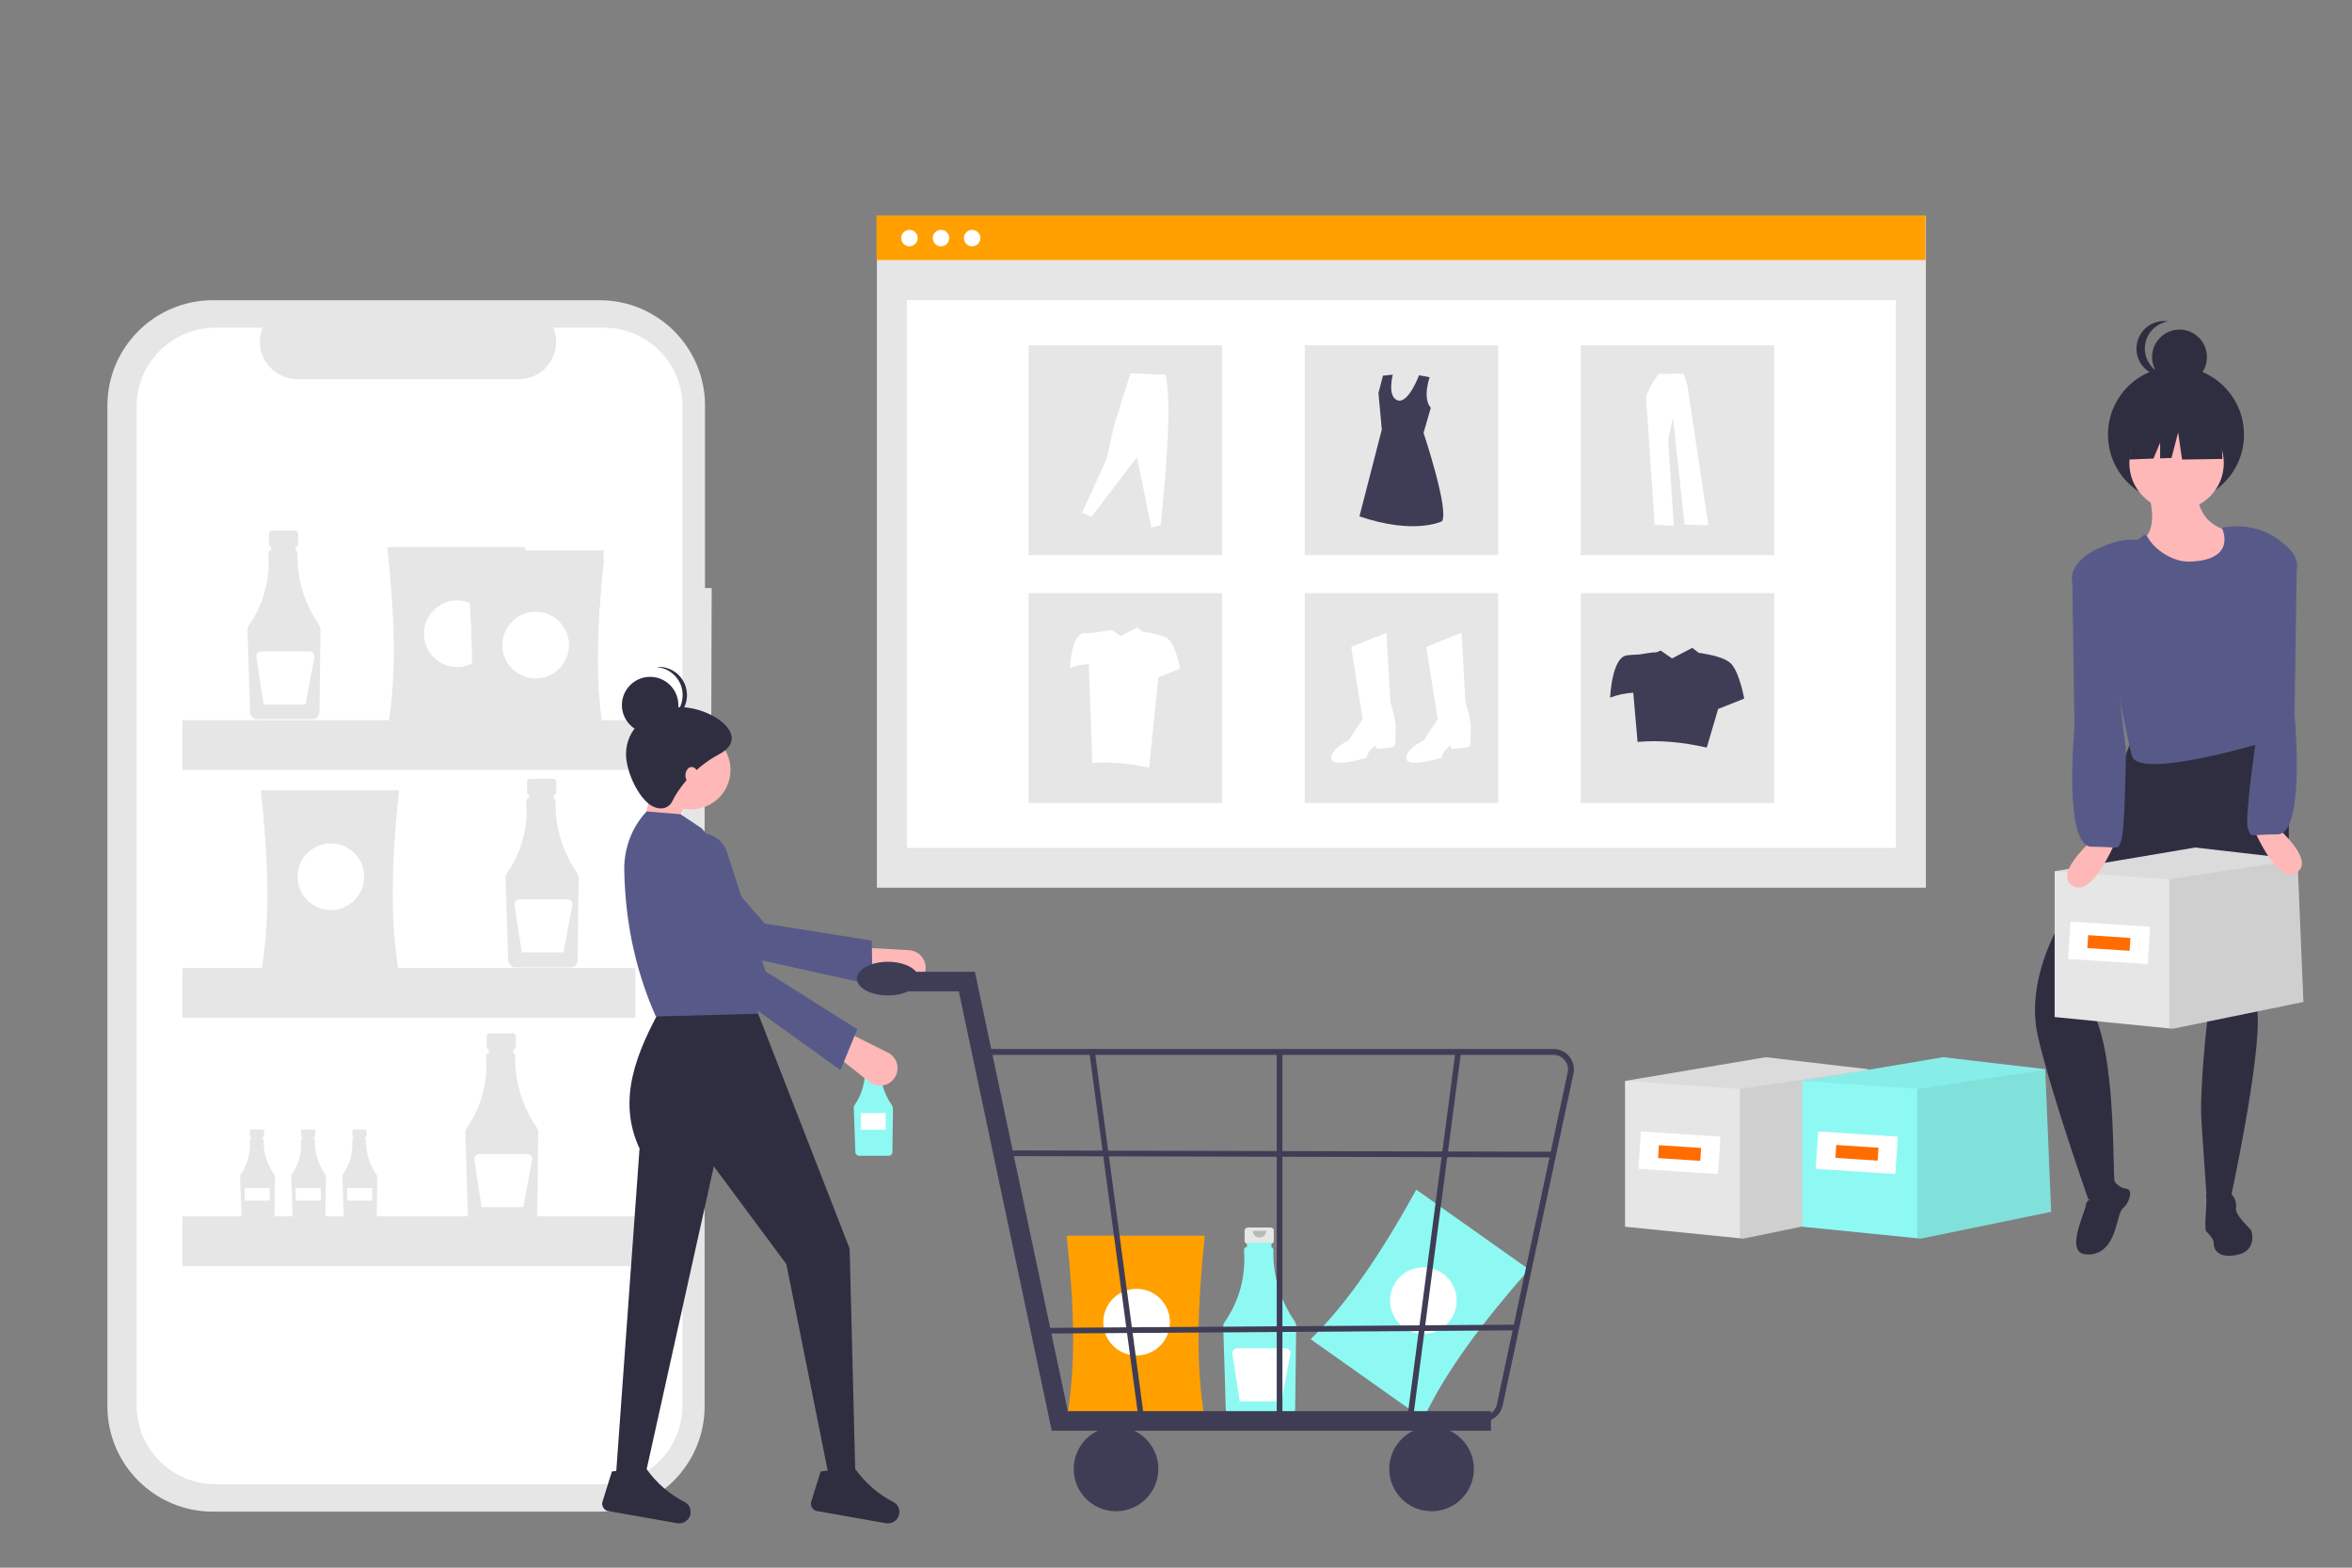 <?xml version="1.0" encoding="UTF-8"?>
<!-- Generator: Adobe Illustrator 24.3.0, SVG Export Plug-In . SVG Version: 6.00 Build 0)  -->
<svg version="1.1" id="b0613604-cb64-4fd5-a4c3-be829c572cfc" xmlns="http://www.w3.org/2000/svg" xmlns:xlink="http://www.w3.org/1999/xlink" x="0px" y="0px" viewBox="0 0 1200 800" style="enable-background:new 0 0 1200 800;" xml:space="preserve">
<rect x="0" y="0" width="1200" height="800" fill="#808080" stroke="none"/>
<style type="text/css">
	.st0{fill:#E6E6E6;}
	.st1{fill:#FFFFFF;}
	.st2{fill:#8EF9F3;}
	.st3{opacity:0.2;enable-background:new    ;}
	.st4{fill:#FFA000;}
	.st5{fill:#FFB8B8;}
	.st6{fill:#575A89;}
	.st7{fill:#2F2E41;}
	.st8{fill:#3F3D56;}
	.st9{opacity:0.1;enable-background:new    ;}
	.st10{opacity:5.000000e-02;enable-background:new    ;}
	.st11{fill:#FF6D00;}
</style>
<g>
	<path class="st0" d="M363.1,300.1h-3.4V207c0-29.7-24.1-53.8-53.8-53.8l0,0H108.7c-29.8,0-53.9,24.1-53.9,53.8l0,0v510.6   c0,29.7,24.1,53.8,53.8,53.8l0,0h197.1c29.7,0,53.8-24.1,53.8-53.8l0,0V366.3h3.4L363.1,300.1L363.1,300.1z"/>
	<path class="st1" d="M308,167.2h-25.7c4,9.8-0.7,20.9-10.4,24.9c-2.3,0.9-4.7,1.4-7.2,1.4h-113c-10.5,0-19.1-8.6-19.1-19.1   c0-2.4,0.5-4.9,1.4-7.2h-24c-22.2,0-40.3,18-40.3,40.3l0,0v509.7c0,22.2,18,40.2,40.2,40.2l0,0H308c22.2,0,40.2-18,40.2-40.2l0,0   V207.4C348.3,185.2,330.2,167.2,308,167.2L308,167.2z"/>
	<path class="st0" d="M150.6,270.8h-11.8c-0.8,0-1.6,0.7-1.6,1.6v5.2c0,0.8,0.7,1.6,1.6,1.6h1.9v7.8h7.9v-7.8h1.9   c0.8,0,1.6-0.7,1.6-1.6v-5.2C152.1,271.5,151.4,270.8,150.6,270.8z"/>
	<path class="st0" d="M162.4,318.3c-7.2-10.6-11-23.3-10.6-36.1c0-0.6-0.4-1.2-1-1.3v-2.3h-12.4v2.2h-0.2c-0.7,0-1.3,0.6-1.3,1.3   v0.1c1,13.7-2.4,26-9.9,36.9c-0.4,0.6-0.7,1.3-0.7,2.1l1.3,42.3c0.1,1.9,1.7,3.5,3.6,3.5h28.2c2,0,3.6-1.6,3.6-3.6l0.5-41   C163.7,321.1,163.2,319.6,162.4,318.3z"/>
	<path class="st1" d="M157.9,332.4h-24.6c-1.4,0-2.5,1.1-2.5,2.5c0,0.2,0,0.3,0,0.4l3.7,24.2h21.4l4.5-24.1c0.3-1.3-0.7-2.7-2-2.9   C158.3,332.4,158.1,332.4,157.9,332.4L157.9,332.4z"/>
	<path class="st0" d="M282.3,397.4h-11.8c-0.8,0-1.6,0.7-1.6,1.6v5.2c0,0.8,0.7,1.6,1.6,1.6h1.9v7.8h7.9v-7.8h1.9   c0.8,0,1.6-0.7,1.6-1.6V399C283.8,398.1,283.1,397.4,282.3,397.4z"/>
	<path class="st0" d="M294.1,444.9c-7.2-10.6-11-23.3-10.6-36.1c0-0.6-0.4-1.2-1-1.3v-2.3H270v2.2h-0.2c-0.7,0-1.3,0.6-1.3,1.3v0.1   c1,13.7-2.4,26-9.9,36.9c-0.4,0.6-0.7,1.3-0.7,2.1l1.4,42.4c0.1,1.9,1.7,3.5,3.6,3.5h28.2c2,0,3.6-1.6,3.6-3.6l0.5-41   C295.3,447.6,294.9,446.1,294.1,444.9z"/>
	<path class="st1" d="M289.6,458.9H265c-1.4,0-2.5,1.1-2.5,2.5c0,0.2,0,0.3,0,0.4l3.7,24.2h21.3l4.5-24.1c0.3-1.3-0.7-2.7-2-2.9   C290,458.9,289.8,458.9,289.6,458.9L289.6,458.9z"/>
	<path class="st0" d="M133.9,576.4h-5.6c-0.4,0-0.8,0.3-0.8,0.8l0,0v2.4c0,0.4,0.3,0.8,0.8,0.8l0,0h0.9v3.7h3.8v-3.7h0.9   c0.4,0,0.8-0.3,0.8-0.8l0,0v-2.4C134.7,576.7,134.3,576.4,133.9,576.4L133.9,576.4z"/>
	<path class="st0" d="M139.6,598.9c-3.5-5.1-5.2-11-5.1-17.1c0-0.3-0.2-0.5-0.5-0.6v-1.1h-5.9v1l0,0c-0.3,0-0.6,0.3-0.6,0.6   c0,0,0,0,0,0.1c0.5,6.2-1.1,12.4-4.7,17.5c-0.2,0.3-0.3,0.7-0.3,1l0.7,20.1c0,0.9,0.8,1.7,1.7,1.7h13.4c0.9,0,1.7-0.8,1.7-1.7   l0.3-19.5C140.2,600.1,140,599.4,139.6,598.9z"/>
	<rect x="124.8" y="606.3" class="st1" width="12.8" height="6.4"/>
	<path class="st0" d="M160,576.4h-5.6c-0.4,0-0.8,0.3-0.8,0.8l0,0v2.4c0,0.4,0.3,0.8,0.8,0.8l0,0h0.9v3.7h3.8v-3.7h0.9   c0.4,0,0.8-0.3,0.8-0.8l0,0v-2.4C160.8,576.7,160.5,576.4,160,576.4L160,576.4z"/>
	<path class="st0" d="M165.7,598.9c-3.5-5.1-5.2-11-5.1-17.1c0-0.3-0.2-0.5-0.5-0.6v-1.1h-5.9v1l0,0c-0.3,0-0.6,0.3-0.6,0.6   c0,0,0,0,0,0.1c0.5,6.2-1.1,12.4-4.7,17.5c-0.2,0.3-0.3,0.7-0.3,1l0.7,20.1c0,0.9,0.8,1.7,1.7,1.7h13.3c0.9,0,1.7-0.8,1.7-1.7   l0.3-19.5C166.3,600.1,166.1,599.4,165.7,598.9z"/>
	<rect x="150.9" y="606.3" class="st1" width="12.8" height="6.4"/>
	<path class="st0" d="M186.2,576.4h-5.6c-0.4,0-0.8,0.3-0.8,0.8l0,0v2.4c0,0.4,0.3,0.8,0.8,0.8l0,0h0.9v3.7h3.8v-3.7h0.9   c0.4,0,0.8-0.3,0.8-0.8l0,0v-2.4C186.9,576.7,186.6,576.4,186.2,576.4L186.2,576.4z"/>
	<path class="st0" d="M191.8,598.9c-3.5-5.1-5.2-11-5.1-17.1c0-0.3-0.2-0.5-0.5-0.6v-1.1h-5.9v1l0,0c-0.3,0-0.6,0.3-0.6,0.6   c0,0,0,0,0,0.1c0.5,6.2-1.1,12.4-4.7,17.5c-0.2,0.3-0.3,0.7-0.3,1l0.7,20.1c0,0.9,0.8,1.7,1.7,1.7h13.4c0.9,0,1.7-0.8,1.7-1.7   l0.3-19.5C192.4,600.1,192.2,599.4,191.8,598.9z"/>
	<rect x="177.1" y="606.3" class="st1" width="12.8" height="6.4"/>
	<path class="st0" d="M261.7,527.3h-11.8c-0.8,0-1.6,0.7-1.6,1.6l0,0v5.2c0,0.8,0.7,1.6,1.6,1.6h1.9v7.8h7.9v-7.8h1.9   c0.8,0,1.6-0.7,1.6-1.6V529C263.2,528.1,262.6,527.3,261.7,527.3L261.7,527.3z"/>
	<path class="st0" d="M273.5,574.8c-7.2-10.6-11-23.3-10.6-36.1c0-0.6-0.4-1.2-1-1.3v-2.2h-12.5v2.2h-0.1c-0.7,0-1.3,0.6-1.3,1.3   v0.1c1,13.7-2.4,26-9.9,36.9c-0.4,0.6-0.7,1.3-0.7,2.1l1.3,42.3c0.1,1.9,1.7,3.5,3.6,3.5h28.2c2,0,3.6-1.6,3.6-3.6l0.5-41   C274.9,577.6,274.4,576.1,273.5,574.8z"/>
	<path class="st1" d="M269.1,588.9h-24.6c-1.4,0-2.5,1.1-2.5,2.5c0,0.2,0,0.3,0,0.4l3.7,24.2H267l4.5-24.1c0.3-1.3-0.7-2.7-2-2.9   C269.4,588.9,269.2,588.9,269.1,588.9L269.1,588.9z"/>
	<path class="st0" d="M268.1,372.6h-70.5c5-26.6,3.8-58.8,0-93.4h70.5C264.4,313.8,263.3,345.9,268.1,372.6z"/>
	<circle class="st1" cx="233.3" cy="323.4" r="17"/>
	<path class="st0" d="M203.6,496.7h-70.5c5-26.6,3.8-58.8,0-93.4h70.5C199.9,437.8,198.8,470,203.6,496.7z"/>
	<circle class="st1" cx="168.8" cy="447.4" r="17"/>
	<path class="st0" d="M308.1,378.5h-70.5c5-26.6,3.8-58.8,0-93.4h70.5C304.4,319.7,303.3,351.9,308.1,378.5z"/>
	<ellipse class="st1" cx="273.3" cy="329.2" rx="17" ry="17"/>
	<path class="st0" d="M308.1,374.3h-70.5c5-26.6,3.8-58.8,0-93.4h70.5C304.4,315.4,303.3,347.6,308.1,374.3z"/>
	<ellipse class="st1" cx="273.2" cy="325" rx="17" ry="17"/>
	<path class="st0" d="M308.1,378.5h-70.5c5-26.6,3.8-58.8,0-93.4h70.5C304.4,319.7,303.3,351.9,308.1,378.5z"/>
	<ellipse class="st1" cx="273.3" cy="329.2" rx="17" ry="17"/>
	<rect x="93.1" y="367.5" class="st0" width="231.1" height="25.4"/>
	<rect x="93.1" y="494" class="st0" width="231.1" height="25.4"/>
	<rect x="93.1" y="620.7" class="st0" width="231.1" height="25.4"/>
	<path class="st2" d="M726.2,724.1l-57.5-40.7c19.4-18.9,37.1-45.8,53.9-76.3l57.5,40.7C757.1,673.9,737.7,699.5,726.2,724.1z"/>
	<circle class="st1" cx="726.2" cy="663.7" r="17"/>
	<path class="st0" d="M448.5,538.3h-6.3c-0.4,0-0.8,0.3-0.8,0.8v2.8c0,0.4,0.3,0.8,0.8,0.8h1v4.1h4.2v-4.1h1c0.4,0,0.8-0.3,0.8-0.8   v-2.8C449.4,538.6,448.9,538.3,448.5,538.3z"/>
	<path class="st2" d="M454.8,563.6c-3.9-5.6-5.8-12.4-5.6-19.3c0-0.3-0.3-0.6-0.5-0.7v-1.2H442v1.2h-0.1c-0.3,0-0.7,0.3-0.7,0.7   c0,0,0,0,0,0.1c0.6,7-1.3,14-5.3,19.7c-0.3,0.3-0.3,0.8-0.3,1.2l0.8,22.6c0,1,0.9,1.9,1.9,1.9h15.1c1.1,0,1.9-0.8,1.9-1.9l0.3-21.9   C455.5,565.1,455.3,564.3,454.8,563.6z"/>
	<path class="st3" d="M447.2,539.2c0,1-0.8,1.8-1.8,1.8c-0.9,0-1.8-0.8-1.8-1.8"/>
	<rect x="439.2" y="568" class="st1" width="12.7" height="8.5"/>
	<path class="st0" d="M648.4,626.4h-11.8c-0.8,0-1.6,0.7-1.6,1.6v5.2c0,0.8,0.7,1.6,1.6,1.6h1.9v7.8h7.9v-7.8h1.9   c0.8,0,1.6-0.7,1.6-1.6l0,0V628C650,627.2,649.3,626.4,648.4,626.4z"/>
	<path class="st2" d="M660.3,673.9c-7.2-10.6-11-23.3-10.6-36.1c0-0.6-0.4-1.2-1-1.3v-2.3h-12.5v2.2H636c-0.7,0-1.3,0.6-1.3,1.3l0,0   v0.1c1,13.7-2.4,26-9.9,36.9c-0.4,0.6-0.7,1.3-0.7,2.1l1.3,42.3c0.1,1.9,1.7,3.5,3.6,3.5h28.2c2,0,3.6-1.6,3.6-3.6l0.5-41   C661.6,676.7,661.2,675.2,660.3,673.9z"/>
	<path class="st3" d="M646,628.1c0,1.9-1.5,3.4-3.4,3.4s-3.4-1.5-3.4-3.4"/>
	<path class="st1" d="M655.9,688h-24.6c-1.4,0-2.5,1.1-2.5,2.5c0,0.2,0,0.3,0,0.4l3.7,24.2h21.3l4.5-24.1c0.3-1.3-0.7-2.7-2-2.9   C656.1,688,655.9,688,655.9,688L655.9,688z"/>
	<path class="st4" d="M614.7,724h-70.5c5-26.6,3.8-58.8,0-93.4h70.5C611,665.2,609.9,697.3,614.7,724z"/>
	<circle class="st1" cx="579.9" cy="674.7" r="17"/>
	<polygon class="st5" points="326.3,429.9 342.1,428.5 352.2,404 334.2,394  "/>
	<path class="st5" d="M471.6,497.1L471.6,497.1c1.9-4.5-0.4-9.8-5-11.6c-0.9-0.3-1.9-0.6-2.8-0.6l-24.6-1.4l-3.6,12l25.3,6.9   C465.3,503.6,469.9,501.3,471.6,497.1z"/>
	<path class="st6" d="M445.1,502.6l-0.3-22.6l-54.6-8.7l-42-48.2c-4.5-5.2-12.2-6.2-17.9-2.4l0,0c-6.3,4.2-8.1,12.7-4,19   c0.4,0.7,0.9,1.3,1.5,1.9l34.7,42.7L445.1,502.6z"/>
	<path class="st7" d="M314,756.6h14.4l35.8-161.4l37,49.9L422.8,753h13.6l-2.9-115.8l-48.2-123.8h-47.5   c-13,23.5-23.2,47.7-11.5,72.7L314,756.6z"/>
	<path class="st7" d="M413.9,766.3c-0.6,1.9,0.5,4,2.4,4.7c0.2,0.1,0.3,0.1,0.5,0.1l35.2,6.2c2.9,0.5,5.7-1.2,6.6-4l0,0   c0.8-2.7-0.3-5.6-2.8-6.8c-7.8-4-14.4-9.8-19.4-16.8c-3.9,3.6-8.2,3.3-12.8,0.6l-4.9,0.6L413.9,766.3z"/>
	<path class="st7" d="M307.4,766.3c-0.6,1.9,0.5,4,2.4,4.7c0.2,0.1,0.3,0.1,0.5,0.1l35.2,6.2c2.9,0.5,5.7-1.2,6.6-4l0,0   c0.8-2.7-0.3-5.6-2.8-6.8c-7.8-4-14.4-9.8-19.4-16.8c-3.9,3.6-8.2,3.3-12.8,0.6l-4.9,0.6L307.4,766.3z"/>
	<circle class="st5" cx="352.6" cy="392.9" r="20.1"/>
	<path class="st6" d="M334.6,518.7l52.5-1.4l-15.4-48.5c9.6-15.3-0.1-30.8-13.7-46.1l-10.8-7.2l-17.3-1.4l0,0   c-7.5,8-11.5,18.6-11.4,29.6C318.9,467.1,323,492.5,334.6,518.7z"/>
	<path class="st5" d="M455.3,551.4L455.3,551.4c3.5-3.5,3.5-9.1,0-12.6c-0.7-0.7-1.4-1.3-2.4-1.7l-22-11l-8.1,9.6l20.6,16.3   C446.9,555,452.1,554.6,455.3,551.4z"/>
	<path class="st6" d="M428.8,546.1l8.6-20.9l-46.8-29.5l-19.7-60.9c-2.1-6.6-8.8-10.5-15.5-9.4l0,0c-7.5,1.3-12.5,8.5-11.1,16   c0.2,0.8,0.3,1.6,0.7,2.4l15.1,52.9L428.8,546.1z"/>
	<path class="st7" d="M319.4,384.9c0,7.8,5.1,20,11.5,25.2c4.3,3.5,10,3.4,12.2-1.4c2.3-4.9,10-16.5,23.8-23.8   c18.3-9.7-6.5-26.3-23.8-23.8C330.2,363.1,319.4,371.8,319.4,384.9z"/>
	<circle class="st7" cx="331.7" cy="359.8" r="14.4"/>
	<path class="st7" d="M348.3,354.7c0-7.5-5.8-13.7-13.3-14.3c0.3,0,0.7-0.1,1.1-0.1c7.9,0,14.4,6.4,14.4,14.4s-6.4,14.4-14.4,14.4   c-0.3,0-0.8,0-1.1-0.1C342.4,368.5,348.3,362.3,348.3,354.7z"/>
	<ellipse class="st5" cx="352.9" cy="395.7" rx="3.2" ry="4.3"/>
	<polygon class="st8" points="760.7,730.1 536.6,730.1 489.2,505.9 448.7,505.9 448.7,495.9 497.4,495.9 544.8,720.1 760.7,720.1     "/>
	<circle class="st8" cx="569.4" cy="749.6" r="21.6"/>
	<circle class="st8" cx="730.4" cy="749.6" r="21.6"/>
	<path class="st8" d="M756.5,725.4h-218l-38.4-190.1h292.5c5.7,0,10.4,4.6,10.4,10.4c0,0.5,0,1.1-0.1,1.6l-36.1,169.3   C766,721.7,761.7,725.4,756.5,725.4z M540.9,722.5h215.6c3.7,0,6.8-2.7,7.3-6.3l36.1-169.3c0.7-4-2.1-7.9-6.2-8.5   c-0.4-0.1-0.8-0.1-1.2-0.1h-289L540.9,722.5z"/>
	<polygon class="st8" points="581,724.8 555.8,537.1 558.6,536.6 583.8,724.3  "/>
	<polygon class="st8" points="721,723.4 718.1,722.9 742.6,536.6 745.4,537  "/>
	<rect x="651.4" y="536.8" class="st8" width="2.9" height="187.7"/>
	
		<rect x="652.4" y="449.7" transform="matrix(2.421330e-03 -1 1 2.421330e-03 63.516 1241.275)" class="st8" width="2.9" height="278.3"/>
	
		<rect x="529" y="676.8" transform="matrix(1 -6.835383e-03 6.835383e-03 1 -4.621 4.468)" class="st8" width="244.5" height="2.9"/>
	<ellipse class="st8" cx="453" cy="499.4" rx="15.8" ry="8.6"/>
</g>
<g>
	<rect x="447.4" y="110.2" class="st0" width="535.2" height="342.8"/>
	<rect x="462.7" y="153.2" class="st1" width="504.6" height="279.5"/>
	<rect x="447.2" y="109.9" class="st4" width="535.2" height="22.8"/>
	<circle class="st1" cx="464" cy="121.5" r="4.2"/>
	<circle class="st1" cx="480.1" cy="121.5" r="4.2"/>
	<circle class="st1" cx="496" cy="121.5" r="4.2"/>
	<rect x="524.8" y="176.2" class="st0" width="98.7" height="107.1"/>
	<rect x="665.7" y="176.2" class="st0" width="98.7" height="107.1"/>
	<rect x="806.5" y="176.2" class="st0" width="98.7" height="107.1"/>
	<rect x="524.8" y="302.7" class="st0" width="98.7" height="107.1"/>
	<rect x="665.7" y="302.7" class="st0" width="98.7" height="107.1"/>
	<rect x="806.5" y="302.7" class="st0" width="98.7" height="107.1"/>
	<path class="st1" d="M689.4,330.1l18-7.2l2,35.6c0,0,3.7,10.9,2.5,15.1c0,0,0.8,7.2-1.2,7.6c-2,0.4-7.9,1.2-8.4,0.8   c-0.5-0.4-0.4-1.7-0.4-1.7s-4.2,2.9-4.7,6.4c0,0-17.6,5.5-18,0.4c-0.4-5,8.8-9.2,8.8-9.2l7.2-10.9L689.4,330.1z"/>
	<path class="st1" d="M727.7,330.1l18-7.2l2,35.6c0,0,3.7,10.9,2.5,15.1c0,0,0.8,7.2-1.2,7.6c-2,0.4-7.9,1.2-8.4,0.8   c-0.5-0.4-0.4-1.7-0.4-1.7s-4.2,2.9-4.7,6.4c0,0-17.6,5.5-18,0.4c-0.4-5,8.8-9.2,8.8-9.2l7.2-10.9L727.7,330.1z"/>
	<path class="st8" d="M729.4,192.5c0,0-3.8,10.7,0.6,15.6l-3.7,12.8c0,0,13.2,39.5,9.4,45.1c0,0-14,7.1-42.1-2.5l11.4-44.3   l-1.7-18.7l2.3-8.8l5-0.5c0,0-3,11.3,2.5,13.1c5.5,1.8,10.9-12.8,10.9-12.8L729.4,192.5z"/>
	<path class="st1" d="M552.1,261.7l4.8,2l23.2-30.4l7.3,35.8l4.8-1c3.1-30.8,5.6-62.1,2.5-76.9l-17.9-0.7l-8.2,26l-4,17.6   L552.1,261.7z"/>
	<path class="st1" d="M846.2,190.8c0,0-6.6,9.2-6.4,12.8c0.4,3.7,4.4,64.2,4.4,64.2l9.8,0.5l-2.9-43.6l2.4-11.8l6,54.8l12.1,0.4   L861,197.1l-2-6.4L846.2,190.8z"/>
	<path class="st8" d="M883.5,339c-1.8-2-4.8-3.2-7.7-4c0.1-0.2-8.8-2-9-1.8l-3.4-2.6l-10.3,5.4l-5.8-4l-2.6,1c0.1-0.5-8.4,1-8.4,1   c-1.6,0.1-3.6,0.1-6,0.4c-8,0.6-8.8,21.6-8.8,21.6c3.7-1.4,7.7-2.3,11.8-2.5l2.2,25.1c11.3-1,23,0.1,35.3,2.9l5.8-19.7l13.3-5.3   C889.9,356.6,887.7,343.9,883.5,339z"/>
	<path class="st1" d="M596.9,327c-1.4-1.8-4-2.6-6.4-3.1c0.1-0.2-7.2-1.8-7.4-1.4l-2.8-2.3l-8.5,4.4l-4.7-3.2l-2.3,0.7   c0.1-0.4-6.8,0.8-6.8,0.8c-1.3,0.1-3.1,0.1-4.9,0.2c-6.6,0.5-7.2,17.8-7.2,17.8c3.1-1.2,6.4-1.9,9.6-2l1.8,50.5   c9.2-0.8,19,0.1,29,2.4l4.7-46.2l11-4.3C602.2,341.5,600.3,331.2,596.9,327z"/>
	<polygon class="st0" points="956,618.4 889.3,632.1 887.7,631.9 829.1,626 829.1,551.6 900.9,539.5 953,545.6 953,546 953,546.1     "/>
	<polygon class="st9" points="956,618.4 889.3,632.1 887.7,631.9 887.7,555.7 953,546  "/>
	<polygon class="st10" points="953,546.1 953,546.1 887.7,555.7 829.1,551.6 900.9,539.5 953,545.6 953,546  "/>
	
		<rect x="847.2" y="568" transform="matrix(6.512341e-02 -0.998 0.998 6.512341e-02 213.889 1404.991)" class="st1" width="19.1" height="40.7"/>
	
		<rect x="853.5" y="577.7" transform="matrix(6.512341e-02 -0.998 0.998 6.512341e-02 213.815 1405.158)" class="st11" width="6.6" height="21.6"/>
	<polygon class="st2" points="1046.5,618.4 979.8,632.1 978.2,631.9 919.5,626 919.5,551.6 991.4,539.5 1043.5,545.6 1043.5,546    1043.5,546.1  "/>
	<polygon class="st9" points="1046.5,618.4 979.8,632.1 978.2,631.9 978.2,555.7 1043.5,546  "/>
	<polygon class="st10" points="1043.5,546.1 1043.5,546.1 978.2,555.7 919.5,551.6 991.4,539.5 1043.5,545.6 1043.5,546  "/>
	
		<rect x="937.7" y="568" transform="matrix(6.512341e-02 -0.998 0.998 6.512341e-02 298.462 1495.297)" class="st1" width="19.1" height="40.7"/>
	
		<rect x="944" y="577.6" transform="matrix(6.512341e-02 -0.998 0.998 6.512341e-02 298.514 1495.361)" class="st11" width="6.6" height="21.6"/>
	<path class="st5" d="M1094.8,247.3c0,0,11.8,30.5-9.8,30.5c-21.6,0,33.4,30.5,54.9,12.8c21.6-17.6,8.8-18.7,8.8-18.7   s-28.4,2.9-27.5-22.6L1094.8,247.3z"/>
	<circle class="st7" cx="1110.2" cy="221.8" r="34.7"/>
	<path class="st7" d="M1088.9,374l-37.3,96.2c0,0-18.7,29.5-11.8,58.9c6.8,29.4,25.7,83,25.7,83s14.3,3.6,13.3-9.1   c-1-12.8,0.6-74.6-14.2-91.3l59.5-68l2,77.5c0,0-4,35.4-2.9,51.1c1,15.7,2.9,42.1,2.9,42.1l11.8-2c0,0,15.8-72.3,13.9-95.9   c0,0,36.5-114.5-0.8-141.9L1088.9,374z"/>
	<path class="st7" d="M1069.6,612c0,0-4.8-1.2-5.4,3.1s-10.7,24-0.1,25c10.6,1,14.2-8.9,16-15.8c1.8-7,2.4-7.3,4-8.6   c1.4-1.3,5-8.6,0.6-9.1c-4.4-0.5-6.6-4.9-6.6-4.9S1076.6,613.8,1069.6,612z"/>
	<path class="st7" d="M1133.9,608.5c0,0-8.9-1.2-8.3,1.9c0.6,3.1-1.2,16.6,0,17.9c1.2,1.3,3.8,3.8,3.8,5.8c0,1.9,0.7,8.3,11.4,6.4   c10.7-1.9,8.3-11.4,7.7-12.7c-0.7-1.2-8.3-7.7-7.7-11.4C1141.6,612.4,1137.8,606.1,1133.9,608.5z"/>
	<circle class="st5" cx="1110.5" cy="236.3" r="24.1"/>
	<path class="st6" d="M1133.6,269.4c0,0,8.4,16.6-16.8,17.2c-7.8,0.1-17-5.5-20.9-12.2c-2.3-4-2.9,1.4-6.5,1.1   c-6.8-0.7-14.2,2-20.9,5.5c-1.8,1-2.5,3-2,4.9c5,16.6,19.3,96.2,21.5,100.5c5.6,11,66.5-7.4,66.5-7.4c0.8-30.1-10.1-72.3,9.1-102.9   C1155,269.5,1144,267.1,1133.6,269.4z"/>
	<polygon class="st7" points="1133.1,217.8 1115.5,208.6 1091.1,212.3 1086.1,234.5 1098.7,234 1102.1,225.9 1102.1,233.9    1107.9,233.7 1111.3,220.7 1113.3,234.5 1133.9,234.2  "/>
	<circle class="st7" cx="1112" cy="182.2" r="14"/>
	<path class="st7" d="M1094.3,177.9c0-6.8,5-12.8,11.9-13.9c-7.7-1.2-14.8,4.1-16,11.8c-1.2,7.7,4.1,14.8,11.8,16   c1.4,0.2,2.9,0.2,4.2,0C1099.4,190.7,1094.3,184.8,1094.3,177.9z"/>
	<polygon class="st0" points="1175.2,511.3 1108.4,525 1106.8,524.8 1048.3,519 1048.3,444.6 1120,432.5 1172.1,438.5 1172.2,438.8    1172.2,438.9  "/>
	<polygon class="st9" points="1175.2,511.3 1108.4,525 1106.8,524.8 1106.8,448.7 1172.2,438.8  "/>
	<polygon class="st10" points="1172.2,438.9 1172.1,438.9 1106.8,448.7 1048.3,444.6 1120,432.5 1172.1,438.5 1172.2,438.8  "/>
	
		<rect x="1066.5" y="461" transform="matrix(6.512341e-02 -0.998 0.998 6.512341e-02 525.614 1523.689)" class="st1" width="19.1" height="40.7"/>
	
		<rect x="1072.6" y="470.5" transform="matrix(6.512341e-02 -0.998 0.998 6.512341e-02 525.562 1523.626)" class="st11" width="6.6" height="21.6"/>
	<path class="st5" d="M1071.2,425.5c0,0-24.6,19.6-13.8,26.5c10.8,7,23.6-26.5,23.6-26.5H1071.2z"/>
	<path class="st6" d="M1072.3,280c-1.2-1.4-17.4,6.7-15,17.4l1.1,73.9c0,0-5.9,60.8,8.8,60.8c14.6,0,13,2,15-2.9   c2-4.9,2.5-46.4,2.5-46.4L1072.3,280z"/>
	<path class="st5" d="M1148.1,418.8c0,0,12.8,33.4,23.6,26.5c10.8-6.8-13.8-26.5-13.8-26.5H1148.1z"/>
	<path class="st6" d="M1151.1,377.2c0,0-6.1,40.8-4.2,45.7c2,4.9,0.2,2.9,15,2.9c14.6,0,8.8-60.8,8.8-60.8l1.1-73.9   c2.4-10.7-13.7-18.8-15-17.4l-14,47.9L1151.1,377.2z"/>
</g>
</svg>